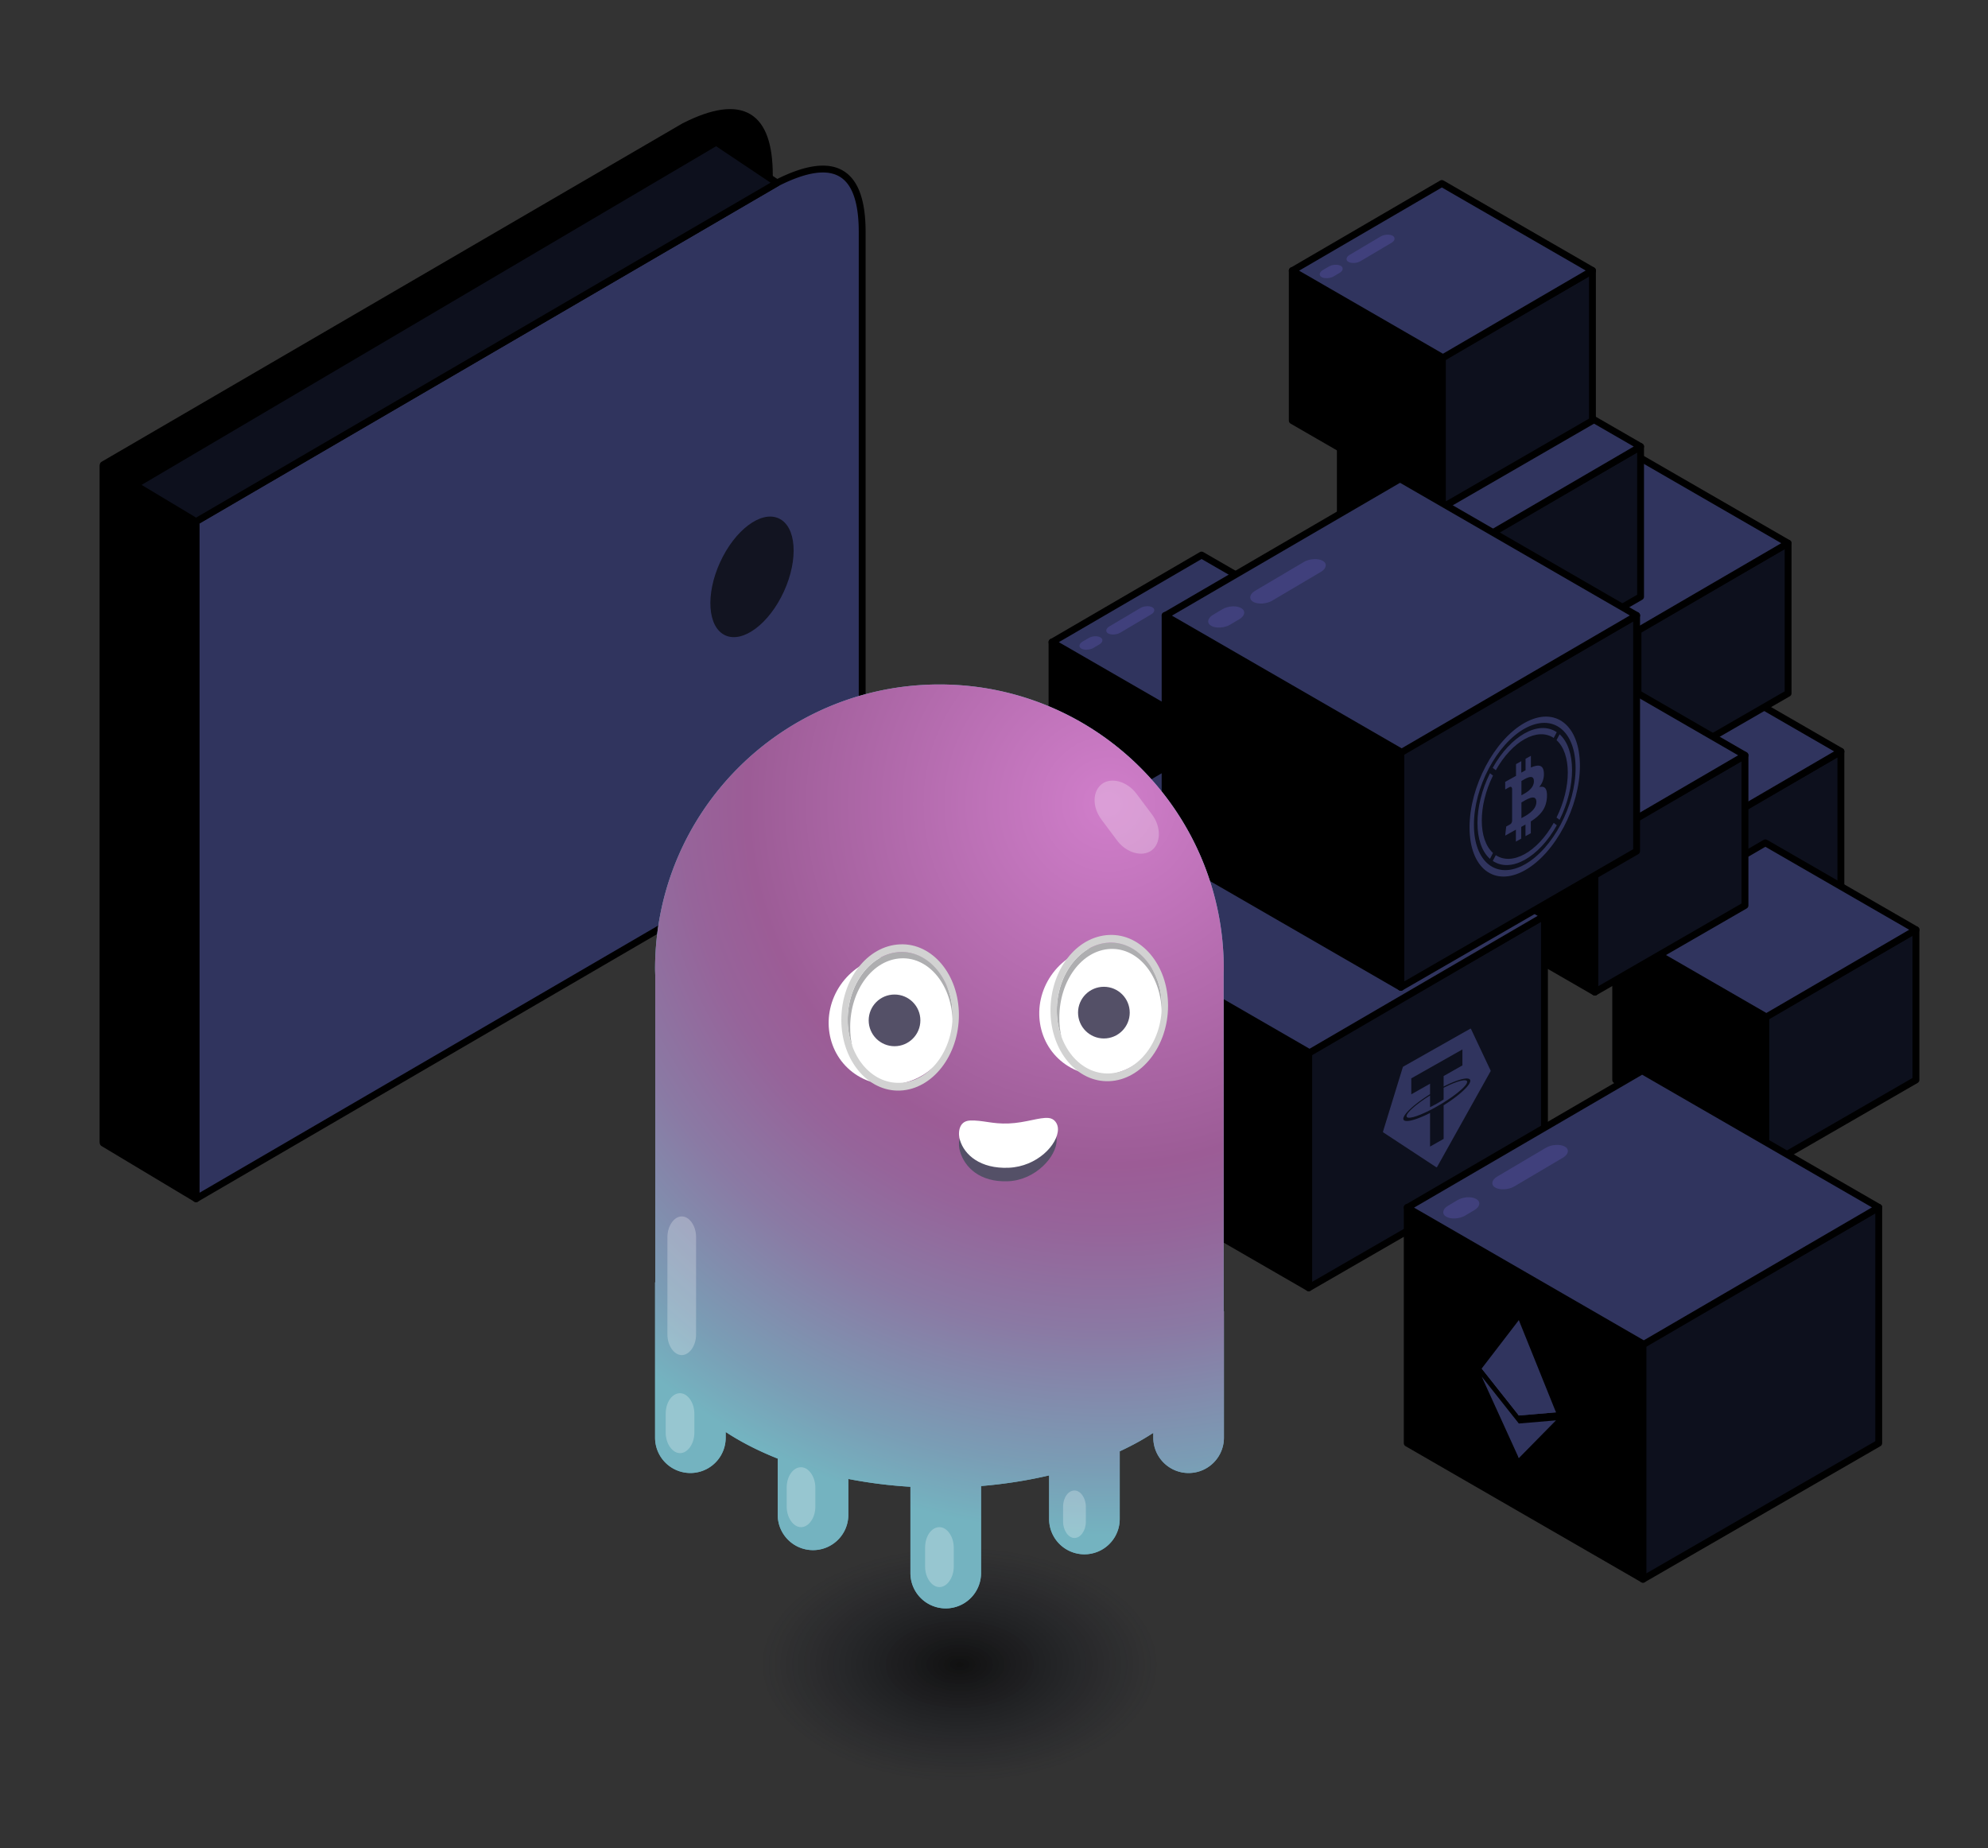 <svg xmlns="http://www.w3.org/2000/svg" xml:space="preserve" id="Слой_1" x="0" y="0" version="1.1" viewBox="0 0 290 269.62"><rect x="0" y="0" width="290" height="269.62" fill="#333333" stroke="none"/><style>.st3{fill:#30345e}.st5{fill-rule:evenodd;clip-rule:evenodd;fill:#0d101d}.st5,.st6{stroke:#000;stroke-linecap:round;stroke-linejoin:round;stroke-miterlimit:10}.st17,.st53,.st6,.st7{fill-rule:evenodd;clip-rule:evenodd}.st7{fill:#30345e;stroke:#000;stroke-linecap:round;stroke-linejoin:round;stroke-miterlimit:10}.st17,.st53{fill:#40407c}.st53{fill:#30345e}.st74{opacity:.256;enable-background:new}.st130,.st131,.st132,.st74,.st79{fill-rule:evenodd;clip-rule:evenodd;fill:#fff}.st130,.st131,.st132{fill:#545067}.st131,.st132{fill:#aeaeb0}.st132{fill:#d2d2d2}</style><path d="m175.36 128.21-21.9-12.65v-21.9l21.9 12.65z" class="st6"/><path d="m175.36 128.21 21.9-12.65v-21.9l-21.9 12.65z" class="st5"/><linearGradient id="SVGID_1_" x1="175.358" x2="197.258" y1="-4972.555" y2="-4972.555" gradientTransform="matrix(1 0 0 -1 0 -4861.63)" gradientUnits="userSpaceOnUse"><stop offset="0" stop-color="#de40cb"/><stop offset="1" stop-color="#3137e4"/></linearGradient><path fill="url(#SVGID_1_)" d="M196.52 94.94v20.19l-20.42 11.8v-20.2l20.42-11.79m.74-1.28-21.9 12.64v21.9l21.9-12.64v-21.9z"/><path d="m175.44 106.37-21.98-12.69 21.82-12.71 21.98 12.69z" class="st7"/><path id="矩形_00000148623313805129071540000007807996957795660682_" d="M168.1 88.59c.43.24.36.72-.15 1.02l-4.54 2.69c-.51.3-1.32.35-1.75.11-.43-.24-.36-.72.15-1.02l4.54-2.69c.51-.31 1.32-.36 1.75-.11z" class="st17"/><path id="矩形_00000118383254599036983700000000543607972685688218_" d="M160.53 92.98c.43.24.36.72-.15 1.02l-.88.52c-.51.3-1.32.35-1.75.11-.43-.24-.36-.72.15-1.02l.88-.52c.55-.33 1.32-.36 1.75-.11z" class="st17"/><path id="矩形_00000172426292579953570200000006099085767994963896_" d="M222.41 80.21h0c.58-.42 1.59-.06 2.19.78l1.02 1.43c.6.84.61 1.91.03 2.33h0c-.58.42-1.59.06-2.19-.78l-1.02-1.43c-.65-.9-.62-1.91-.03-2.33z" class="st5"/><path d="m246.65 144.16-21.9-12.64v-21.9l21.9 12.64z" class="st5"/><linearGradient id="SVGID_00000148631886374637325710000011823828700688134828_" x1="224.748" x2="246.648" y1="-4988.515" y2="-4988.515" gradientTransform="matrix(1 0 0 -1 0 -4861.63)" gradientUnits="userSpaceOnUse"><stop offset="0" stop-color="#de40cb"/><stop offset="1" stop-color="#3137e4"/></linearGradient><path fill="url(#SVGID_00000148631886374637325710000011823828700688134828_)" d="m225.48 110.89 20.42 11.79v20.19l-20.42-11.79v-20.19m-.73-1.27v21.9l21.9 12.64v-21.9l-21.9-12.64z"/><path d="m246.65 144.16 21.89-12.64v-21.9l-21.89 12.64z" class="st5"/><path d="m246.73 122.33-21.98-12.69 21.82-12.72 21.98 12.69z" class="st7"/><path id="矩形_00000078746474933635943310000006488400228940387215_" d="M239.39 103.97h0c.43.24.36.72-.15 1.02l-4.54 2.69c-.51.3-1.32.35-1.75.11h0c-.43-.24-.36-.72.15-1.02l4.54-2.69c.51-.31 1.32-.36 1.75-.11z" class="st5"/><path id="矩形_00000034052103442070673650000000955420715301935273_" d="M231.16 108.84h0c.43.24.36.72-.15 1.02l-.88.52c-.51.3-1.32.35-1.75.11h0c-.43-.24-.36-.72.15-1.02l.88-.52c.55-.33 1.32-.36 1.75-.11z" class="st5"/><path d="m174.18 156.76-21.9-12.65v-21.9l21.9 12.65zM174.18 156.76l21.9-12.65v-21.9l-21.9 12.65z" class="st5"/><linearGradient id="SVGID_00000018213219028686847810000010016871923158723976_" x1="174.178" x2="196.078" y1="-5001.105" y2="-5001.105" gradientTransform="matrix(1 0 0 -1 0 -4861.63)" gradientUnits="userSpaceOnUse"><stop offset="0" stop-color="#de40cb"/><stop offset="1" stop-color="#3137e4"/></linearGradient><path fill="url(#SVGID_00000018213219028686847810000010016871923158723976_)" d="M195.34 123.49v20.19l-20.42 11.79v-20.19l20.42-11.79m.74-1.28-21.9 12.64v21.9l21.9-12.64v-21.9z"/><path d="m174.26 134.92-21.98-12.68 21.82-12.72 21.98 12.69z" class="st7"/><path id="矩形_00000037650785007930572000000012779279190776651199_" d="M166.92 117.14h0c.43.24.36.72-.15 1.02l-4.54 2.69c-.51.3-1.32.35-1.75.11h0c-.43-.24-.36-.72.15-1.02l4.54-2.69c.51-.31 1.32-.36 1.75-.11z" class="st5"/><path id="矩形_00000078761642528680542380000001461960331606722719_" d="M159.35 121.53h0c.43.24.36.72-.15 1.02l-.88.52c-.51.3-1.32.35-1.75.11h0c-.43-.24-.36-.72.15-1.02l.88-.52c.55-.33 1.32-.35 1.75-.11z" class="st5"/><path d="m238.94 113.78-21.9-12.64v-21.9l21.9 12.64z" class="st5"/><linearGradient id="SVGID_00000087406116761863759690000003768314793493272230_" x1="217.038" x2="238.938" y1="-4958.135" y2="-4958.135" gradientTransform="matrix(1 0 0 -1 0 -4861.63)" gradientUnits="userSpaceOnUse"><stop offset="0" stop-color="#de40cb"/><stop offset="1" stop-color="#3137e4"/></linearGradient><path fill="url(#SVGID_00000087406116761863759690000003768314793493272230_)" d="m217.78 80.52 20.42 11.79v20.19l-20.42-11.79V80.52m-.74-1.28v21.9l21.9 12.64v-21.9l-21.9-12.64z"/><path d="m238.94 113.78 21.9-12.64v-21.9l-21.9 12.64z" class="st5"/><path d="m239.02 91.95-21.98-12.69 21.82-12.71 21.98 12.69z" class="st7"/><path id="矩形_00000069361033736915773900000005031093674425097095_" d="M231.68 74.16h0c.43.24.36.72-.15 1.02l-4.54 2.69c-.51.3-1.32.35-1.75.11h0c-.43-.24-.36-.72.15-1.02l4.54-2.69c.51-.3 1.32-.35 1.75-.11z" class="st5"/><path id="矩形_00000006683367174722169930000014713480140337575829_" d="M224.12 78.56h0c.43.24.36.72-.15 1.02l-.88.52c-.51.3-1.32.35-1.75.11h0c-.43-.24-.36-.72.15-1.02l.88-.52c.54-.33 1.32-.36 1.75-.11z" class="st5"/><path d="m257.59 170.18-21.9-12.64v-21.9l21.9 12.64z" class="st6"/><path d="m257.59 170.18 21.9-12.64v-21.9l-21.9 12.64z" class="st5"/><path d="m257.67 148.35-21.98-12.69 21.83-12.71 21.98 12.68z" class="st7"/><path id="矩形_00000031888461265566228590000014095895372491705246_" d="M250.34 130.56h0c.43.24.36.72-.15 1.02l-4.54 2.69c-.51.3-1.32.35-1.75.11h0c-.43-.24-.36-.72.15-1.02l4.54-2.69c.51-.3 1.32-.35 1.75-.11z" class="st5"/><path id="矩形_00000146482413366987904990000016930185588983010990_" d="M242.77 134.95h0c.43.24.36.72-.15 1.02l-.88.52c-.51.3-1.32.35-1.75.11h0c-.43-.24-.36-.72.15-1.02l.88-.52c.55-.32 1.32-.35 1.75-.11z" class="st5"/><path d="m232.65 144.73-21.9-12.64v-21.9l21.9 12.64z" class="st6"/><path d="m232.65 144.73 21.9-12.64v-21.9l-21.9 12.64z" class="st5"/><path d="m232.73 122.9-21.98-12.69 21.83-12.72 21.97 12.69z" class="st7"/><path id="矩形_00000026867665860181870300000012061862892588957628_" d="M225.39 105.11h0c.43.24.36.72-.15 1.02l-4.54 2.69c-.51.3-1.32.35-1.75.11h0c-.43-.24-.36-.72.15-1.02l4.54-2.69c.52-.3 1.32-.35 1.75-.11z" class="st5"/><path id="矩形_00000093886902960681685480000002336860987494706051_" d="M217.83 109.5h0c.43.24.36.72-.15 1.02l-.88.52c-.51.3-1.32.35-1.75.11h0c-.43-.24-.36-.72.15-1.02l.88-.52c.54-.32 1.32-.35 1.75-.11z" class="st5"/><path d="m217.42 99.69-21.9-12.64v-21.9l21.9 12.64z" class="st6"/><path d="m217.42 99.69 21.9-12.64v-21.9l-21.9 12.64z" class="st5"/><path d="m217.5 77.86-21.98-12.69 21.82-12.71 21.98 12.68z" class="st7"/><path id="矩形_00000180356288007304960820000004729412807136236699_" d="M210.16 60.07h0c.43.24.36.72-.15 1.02l-4.54 2.69c-.51.3-1.32.35-1.75.11h0c-.43-.24-.36-.72.15-1.02l4.54-2.69c.51-.3 1.32-.35 1.75-.11z" class="st5"/><path id="矩形_00000142887255132434147450000006931573802100280970_" d="M202.59 64.46h0c.43.24.36.72-.15 1.02l-.88.52c-.51.3-1.32.35-1.75.11h0c-.43-.24-.36-.72.15-1.02l.88-.52c.55-.32 1.32-.35 1.75-.11z" class="st5"/><path d="m210.41 74.01-21.9-12.65V39.47l21.9 12.64z" class="st6"/><path d="m210.41 74.01 21.89-12.65V39.47l-21.89 12.64z" class="st5"/><path d="m210.49 52.18-21.98-12.69 21.82-12.72 21.98 12.69z" class="st7"/><path id="矩形_00000049932566688582992770000008406498107719781800_" d="M203.15 34.39c.43.24.36.72-.15 1.02l-4.54 2.69c-.51.3-1.32.35-1.75.11-.43-.24-.36-.72.15-1.02l4.54-2.69c.51-.3 1.32-.36 1.75-.11z" class="st17"/><path id="矩形_00000072251151674518024490000005423164561701977242_" d="M195.58 38.78c.43.24.36.72-.15 1.02l-.88.52c-.51.3-1.32.35-1.75.11-.43-.24-.36-.72.15-1.02l.88-.52c.55-.32 1.32-.35 1.75-.11z" class="st17"/><path id="矩形_00000092444985759491655410000001619075072154429838_" d="M205.89 104.5h0c.92-.65 2.5-.09 3.44 1.22l1.61 2.25c.94 1.31.96 3 .04 3.65h0c-.92.65-2.5.09-3.44-1.22l-1.61-2.25c-1.01-1.41-.96-3-.04-3.65z" class="st5"/><path d="M190.91 187.86 156.52 168v-34.4l34.39 19.86z" class="st6"/><path d="M190.91 187.86 225.3 168v-34.4l-34.39 19.86z" class="st5"/><path d="m191.03 153.57-34.51-19.93 34.27-19.97 34.52 19.93z" class="st7"/><path id="矩形_00000005947241955890264000000015274529504360588419_" d="M179.51 124.73h0c.68.38.56 1.12-.24 1.6l-7.14 4.22c-.81.48-2.08.56-2.75.17h0c-.68-.38-.56-1.12.24-1.6l7.14-4.22c.8-.47 2.07-.55 2.75-.17z" class="st5"/><path id="矩形_00000165932070018221714440000010251829299095301546_" d="M166.59 132.38h0c.68.38.56 1.12-.24 1.6l-1.38.82c-.81.48-2.08.56-2.75.17h0c-.68-.38-.56-1.12.24-1.6l1.38-.82c.86-.51 2.07-.55 2.75-.17z" class="st5"/><path d="M210.59 158.68v1.71c-.06.04-.36.24-.97.59-.51.29-.88.47-1.01.53v-1.71c-1.97 1.23-3.43 2.49-3.43 3.02s1.47.13 3.43-.87c.13-.06.49-.25 1-.54.64-.36.93-.55.98-.58 1.96-1.22 3.43-2.49 3.43-3.01s-1.47-.14-3.43.86z" class="st53"/><path d="m217.44 156.16-2.86-6.06c-.02-.04-.06-.05-.11-.03l-9.74 5.51a.25.25 0 0 0-.11.15l-2.86 9.3c-.02.07-.01.14.02.16l7.73 5.08c.05.03.12-.01.16-.09l7.73-13.84c.05-.06.06-.14.04-.18zm-6.85 5.08v4.9l-1.98 1.12v-4.9c-2.23 1.13-3.9 1.51-3.9.84s1.67-2.19 3.9-3.58v-1.53l-2.74 1.55v-2.33l7.46-4.22v2.33l-2.74 1.55v1.53c2.22-1.13 3.89-1.51 3.89-.84 0 .68-1.67 2.19-3.89 3.58z" class="st53"/><path d="m204.35 144.03-34.39-19.86V89.78l34.39 19.86z" class="st6"/><path d="m204.35 144.03 34.39-19.86V89.78l-34.39 19.86z" class="st5"/><path d="m204.47 109.74-34.51-19.93 34.27-19.96 34.52 19.93z" class="st7"/><path id="矩形_00000026161721441682241300000018248590518573428102_" d="M192.95 81.81c.68.38.56 1.12-.24 1.6l-7.14 4.22c-.81.48-2.08.56-2.75.17-.68-.38-.56-1.12.24-1.6l7.14-4.22c.8-.48 2.07-.56 2.75-.17z" class="st17"/><path id="矩形_00000176023803833714054170000008867858770629861815_" d="M181.06 88.71c.68.38.56 1.12-.24 1.6l-1.38.82c-.81.48-2.08.56-2.75.17-.68-.38-.56-1.12.24-1.6l1.38-.82c.87-.51 2.08-.56 2.75-.17z" class="st17"/><g id="Layer_2_00000084496246384721177180000002169298202784089479_"><g id="Layer_1-2_00000021841144106814293420000008240498963940336544_"><g id="Page-1_00000137091898446777023290000000336784721674663586_"><g id="wbtc_colour_00000159435701711634348250000002008622591444957576_"><path id="Shape_00000103980657995546986290000005810453347689381520_" d="m227.5 107.13-.44.84c2.19 1.98 2.19 6.88 0 11.29l.44.34c2.43-4.88 2.43-10.32 0-12.49v.02z" class="st3"/><path id="Shape-2_00000129903232723516385670000010187999523497584315_" d="M218.2 112.36c2.39-4.26 6.06-6.3 8.45-4.71l.44-.84c-2.64-1.78-6.7.48-9.34 5.2l.45.35z" class="st3"/><path id="Shape-3_00000000194945493035371980000000525141177645470375_" d="M217.79 124.43c-2.18-1.98-2.18-6.87 0-11.29l-.44-.34c-2.43 4.88-2.43 10.32 0 12.49l.44-.86z" class="st3"/><path id="Shape-4_00000116917652406591591370000009775842508424926597_" d="M226.65 120.04c-2.39 4.26-6.06 6.3-8.45 4.71l-.44.84c2.64 1.78 6.7-.48 9.34-5.2l-.45-.35z" class="st3"/><path id="Shape-5_00000137823128162404731280000013171361786358305169_" d="M225.21 112.68c-.09-1.18-.88-1.15-1.89-.72v-1.7l-.78.43v1.67c-.2.11-.41.23-.62.35v-1.67l-.77.43v1.71l-1.58.88v1.11s.57-.33.57-.32c.22-.15.41-.06.44.21v4.68c0 .1-.04.21-.09.31s-.13.17-.2.2c.01.01-.57.32-.57.32l-.15 1.33 1.56-.87v1.74l.78-.43v-1.71l.62-.35v1.7l.78-.43v-1.72c1.31-.84 2.23-1.78 2.35-3.49.09-1.38-.37-1.71-1.12-1.53.46-.56.74-1.26.67-2.13zm-1.09 4.31c0 1.29-1.66 2.07-2.18 2.36v-2.29c.53-.3 2.18-1.42 2.18-.07zm-.36-3.03c0 1.18-1.38 1.81-1.82 2.05v-2.08c.44-.25 1.82-1.2 1.82.03z" class="st3"/><path id="Shape-6_00000136389258416826123460000017857293604995505054_" d="M222.42 126.97c-4.45 2.48-8.05-.33-8.05-6.28 0-5.94 3.61-12.77 8.05-15.25 4.45-2.48 8.05.33 8.05 6.27 0 5.95-3.6 12.78-8.05 15.26zm0-20.69c-4.1 2.29-7.42 8.58-7.41 14.05 0 5.47 3.33 8.06 7.42 5.77s7.41-8.57 7.41-14.04c.01-5.47-3.31-8.06-7.42-5.78.01 0 0 0 0 0z" class="st3"/></g></g></g></g><path d="m108.13 112.4-93.07 54.22V67.8l84.75-49.37c8.54-4.32 12.42-1.6 12.42 7.14v79.69c0 2.94-1.56 5.66-4.1 7.14z" class="st6"/><path d="M121.67 120.65 28.6 174.87V76.05l84.75-49.37c8.54-4.32 12.42-1.6 12.42 7.14v79.69a8.241 8.241 0 0 1-4.1 7.14z" class="st7"/><path d="m28.6 174.87-13.54-8.12V67.96l13.54 8.13z" class="st6"/><ellipse cx="109.7" cy="84.15" fill="#121421" fill-rule="evenodd" clip-rule="evenodd" rx="9.38" ry="5.12" transform="rotate(-65.437 109.701 84.152)"/><path d="m19.68 70.73 84.8-49.99 8.87 5.94L28.6 76.09z" class="st5"/><path id="矩形_00000183238061735208863580000003521296721235984821_" d="M171.54 207.27c.62 0 1.15.76 1.15 1.64v1.52c0 .88-.53 1.64-1.15 1.64-.62 0-1.15-.76-1.15-1.64v-1.52c.01-.95.54-1.64 1.15-1.64z" class="st74"/><radialGradient id="SVGID_00000111891064163986624420000011097399438035070606_" cx="139.998" cy="-7091.962" r="29.155" gradientTransform="matrix(1 0 0 -.59 0 -3941.453)" gradientUnits="userSpaceOnUse"><stop offset="0"/><stop offset="1" stop-color="#0d101d" stop-opacity="0"/></radialGradient><path fill="url(#SVGID_00000111891064163986624420000011097399438035070606_)" d="M165 227.32c-13.68-7.9-35.96-8-49.77-.23s-13.91 20.48-.23 28.37c13.68 7.9 35.96 8 49.77.23 13.81-7.77 13.91-20.47.23-28.37z" opacity=".67"/><path fill="#5ea6b9" d="M178.5 191.29v-49.28c0-.23.02-.45.02-.68 0-22.91-18.57-41.48-41.48-41.48s-41.48 18.57-41.48 41.48c0 .36.02.72.03 1.07v44.66h-.03v22.67a5.15 5.15 0 1 0 10.3 0v-.83c.56.36 1.13.72 1.74 1.07 1.83 1.06 3.79 1.99 5.85 2.81v8.2c0 2.84 2.3 5.15 5.15 5.15s5.15-2.31 5.15-5.15v-5.23c2.95.57 5.99.96 9.06 1.14v12.59a5.15 5.15 0 1 0 10.3 0v-12.7c3.39-.28 6.73-.8 9.93-1.55v6.36a5.15 5.15 0 1 0 10.3 0v-9.87c1-.47 1.97-.96 2.91-1.49.7-.39 1.35-.8 1.99-1.21v.71c0 2.84 2.3 5.15 5.15 5.15s5.15-2.31 5.15-5.15v-18.45l-.04.01z"/><radialGradient id="SVGID_00000084507876415635268790000016655210880664916355_" cx="161.723" cy="-4978.898" r="106.685" gradientTransform="matrix(1 0 0 -1 0 -4861.63)" gradientUnits="userSpaceOnUse"><stop offset=".012" stop-color="#cf7dc9"/><stop offset=".494" stop-color="#9c5c96"/><stop offset=".583" stop-color="#96649a"/><stop offset=".727" stop-color="#8a7aa4"/><stop offset=".908" stop-color="#7a9db5"/><stop offset="1" stop-color="#74b3c0"/></radialGradient><path fill="url(#SVGID_00000084507876415635268790000016655210880664916355_)" d="M178.5 191.29v-49.28c0-.23.02-.45.02-.68 0-22.91-18.57-41.48-41.48-41.48s-41.48 18.57-41.48 41.48c0 .36.02.72.03 1.07v44.66h-.03v22.67a5.15 5.15 0 1 0 10.3 0v-.83c.56.36 1.13.72 1.74 1.07 1.83 1.06 3.79 1.99 5.85 2.81v8.2c0 2.84 2.3 5.15 5.15 5.15s5.15-2.31 5.15-5.15v-5.23c2.95.57 5.99.96 9.06 1.14v12.59a5.15 5.15 0 1 0 10.3 0v-12.7c3.39-.28 6.73-.8 9.93-1.55v6.36a5.15 5.15 0 1 0 10.3 0v-9.87c1-.47 1.97-.96 2.91-1.49.7-.39 1.35-.8 1.99-1.21v.71c0 2.84 2.3 5.15 5.15 5.15s5.15-2.31 5.15-5.15v-18.45l-.04.01z"/><path id="矩形_00000010996289430403931590000016246259695407211442_" d="M99.45 177.45c1.12 0 2.09 1.38 2.09 2.99v14.25c0 1.61-.96 2.99-2.09 2.99-1.12 0-2.09-1.38-2.09-2.99v-14.25c.01-1.61.97-2.99 2.09-2.99z" class="st74"/><path id="矩形_00000179635957371172241150000018433802154186715531_" d="M160.75 114.36c1.37-1.02 3.68-.37 5.02 1.41l2.29 3.06c1.34 1.78 1.31 4.19-.06 5.22-1.37 1.02-3.68.37-5.02-1.41l-2.29-3.06c-1.43-1.92-1.3-4.2.06-5.22z" class="st74"/><path id="矩形_00000014635436879287004890000002883993650454765727_" d="M116.85 214.04c1.12 0 2.09 1.38 2.09 2.99v2.76c0 1.61-.96 2.99-2.09 2.99-1.12 0-2.09-1.38-2.09-2.99v-2.76c0-1.73.97-2.99 2.09-2.99z" class="st74"/><path id="矩形_00000012461150525925807440000013666773816624626874_" d="M99.2 203.24c1.12 0 2.09 1.38 2.09 2.99v2.76c0 1.61-.96 2.99-2.09 2.99-1.12 0-2.09-1.38-2.09-2.99v-2.76c.01-1.73.97-2.99 2.09-2.99z" class="st74"/><path id="矩形_00000058591326225360406320000015420240568444972417_" d="M137.04 222.78c1.12 0 2.09 1.38 2.09 2.99v2.76c0 1.61-.96 2.99-2.09 2.99-1.12 0-2.09-1.38-2.09-2.99v-2.76c0-1.73.97-2.99 2.09-2.99z" class="st74"/><path id="矩形_00000023977176486743112070000003382371161999630489_" d="M156.74 217.43c.89 0 1.66 1.1 1.66 2.37v2.19c0 1.28-.76 2.37-1.66 2.37-.89 0-1.66-1.1-1.66-2.37v-2.19c0-1.36.77-2.37 1.66-2.37z" class="st74"/><path id="椭圆形_00000171697560968318489470000006466776752005700011_" d="M147.05 172.32c4.06-.17 7.1-3.66 7.09-6 0-.94-.55-1.75-1.38-1.81-1.29-.13-3.23.7-5.72.8-2.31.1-3.78-.5-5.53-.42-1.84.08-1.75 2.22-1.47 3.06.65 2.29 2.86 4.54 7.01 4.37z" class="st130"/><path id="椭圆形_00000124130033010786155540000010180999742264841856_" d="M147.14 170.35c4.15-.17 7.19-3.38 7.19-5.63 0-.84-.55-1.57-1.38-1.63-1.29-.13-3.32.7-5.81.8-2.4.1-3.78-.5-5.62-.43s-1.75 2.13-1.48 2.87c.64 2.13 2.95 4.19 7.1 4.02z" class="st79"/><ellipse cx="130.11" cy="148.85" class="st79" rx="9.5" ry="9.1" transform="rotate(-55.453 130.103 148.846)"/><path id="形状结合_00000179634114676343657300000006906802966940264338_" d="M131.3 138.88c4.24-.18 7.66 3.98 7.66 9.22v1.12c0-5.33-3.33-9.59-7.48-9.42s-7.46 4.61-7.46 10.04c0 1.03.09 2.05.37 2.98-.46-1.2-.74-2.59-.74-3.99 0-5.32 3.41-9.77 7.65-9.95z" class="st131"/><path id="形状结合_00000008846327353721607020000015805202501947049892_" d="M131.3 137.76c4.7-.2 8.58 4.41 8.58 10.31s-3.86 10.83-8.57 11.02c-4.7.2-8.58-4.41-8.58-10.31 0-5.89 3.78-10.82 8.57-11.02zm0 1.12c-4.24.18-7.65 4.62-7.64 9.86 0 5.24 3.42 9.4 7.66 9.22s7.65-4.62 7.64-9.86c0-5.23-3.51-9.39-7.66-9.22z" class="st132"/><ellipse cx="160.83" cy="147.47" class="st79" rx="9.5" ry="9.1" transform="rotate(-55.453 160.822 147.463)"/><path id="形状结合_00000041294428208011629170000002338251994008067510_" d="M161.81 137.51c4.24-.18 7.66 3.98 7.66 9.22v1.12c0-5.33-3.33-9.59-7.48-9.42s-7.46 4.61-7.46 10.04c0 1.03.09 2.05.37 2.98-.46-1.2-.74-2.59-.74-3.99 0-5.33 3.41-9.77 7.65-9.95z" class="st131"/><path id="形状结合_00000069372544864055136930000001284274576715800752_" d="M161.81 136.39c4.7-.2 8.58 4.41 8.58 10.31.01 5.89-3.86 10.83-8.57 11.02-4.7.2-8.58-4.41-8.58-10.31s3.78-10.82 8.57-11.02zm0 1.12c-4.24.18-7.65 4.62-7.64 9.86 0 5.24 3.42 9.4 7.66 9.22s7.65-4.62 7.64-9.86c0-5.23-3.51-9.39-7.66-9.22z" class="st132"/><circle cx="130.49" cy="148.85" r="3.77" class="st130"/><circle cx="161.03" cy="147.72" r="3.77" class="st130"/><path d="m239.67 230.38-34.39-19.85v-34.4l34.39 19.86z" class="st6"/><path d="m239.67 230.38 34.39-19.85v-34.4l-34.39 19.86z" class="st5"/><path d="m239.79 196.1-34.51-19.93 34.27-19.97 34.52 19.93z" class="st7"/><path id="矩形_00000080886331881788784150000006068158316813717161_" d="M228.27 167.26c.68.38.56 1.12-.24 1.6l-7.14 4.22c-.81.48-2.08.56-2.75.17-.68-.38-.56-1.12.24-1.6l7.14-4.22c.8-.48 2.07-.55 2.75-.17z" class="st17"/><path id="矩形_00000168080537461685925120000007387547364077961356_" d="M215.35 174.91c.68.38.56 1.12-.24 1.6l-1.38.82c-.81.48-2.08.56-2.75.17-.68-.38-.56-1.12.24-1.6l1.38-.82c.86-.51 2.07-.56 2.75-.17z" class="st17"/><g id="Layer_x0020_1_00000104676643499027378670000006912667322220952737_"><g id="_1421394342400_00000144313903482404529240000005982761123721496705_"><path d="m221.56 192.58-.12.39v13.31l.12.21 5.42-.46z" class="st3"/><path d="m221.56 192.58-5.42 7.06 5.42 6.85v-6.46zM221.56 207.66l-.07.05v4.74l.07.26 5.42-5.51z" class="st3"/><path d="M221.56 212.71v-5.05l-5.42-6.85zM221.56 206.49l5.42-.46-5.42-6zM216.14 199.64l5.42 6.85v-6.46z" class="st3"/></g></g></svg>